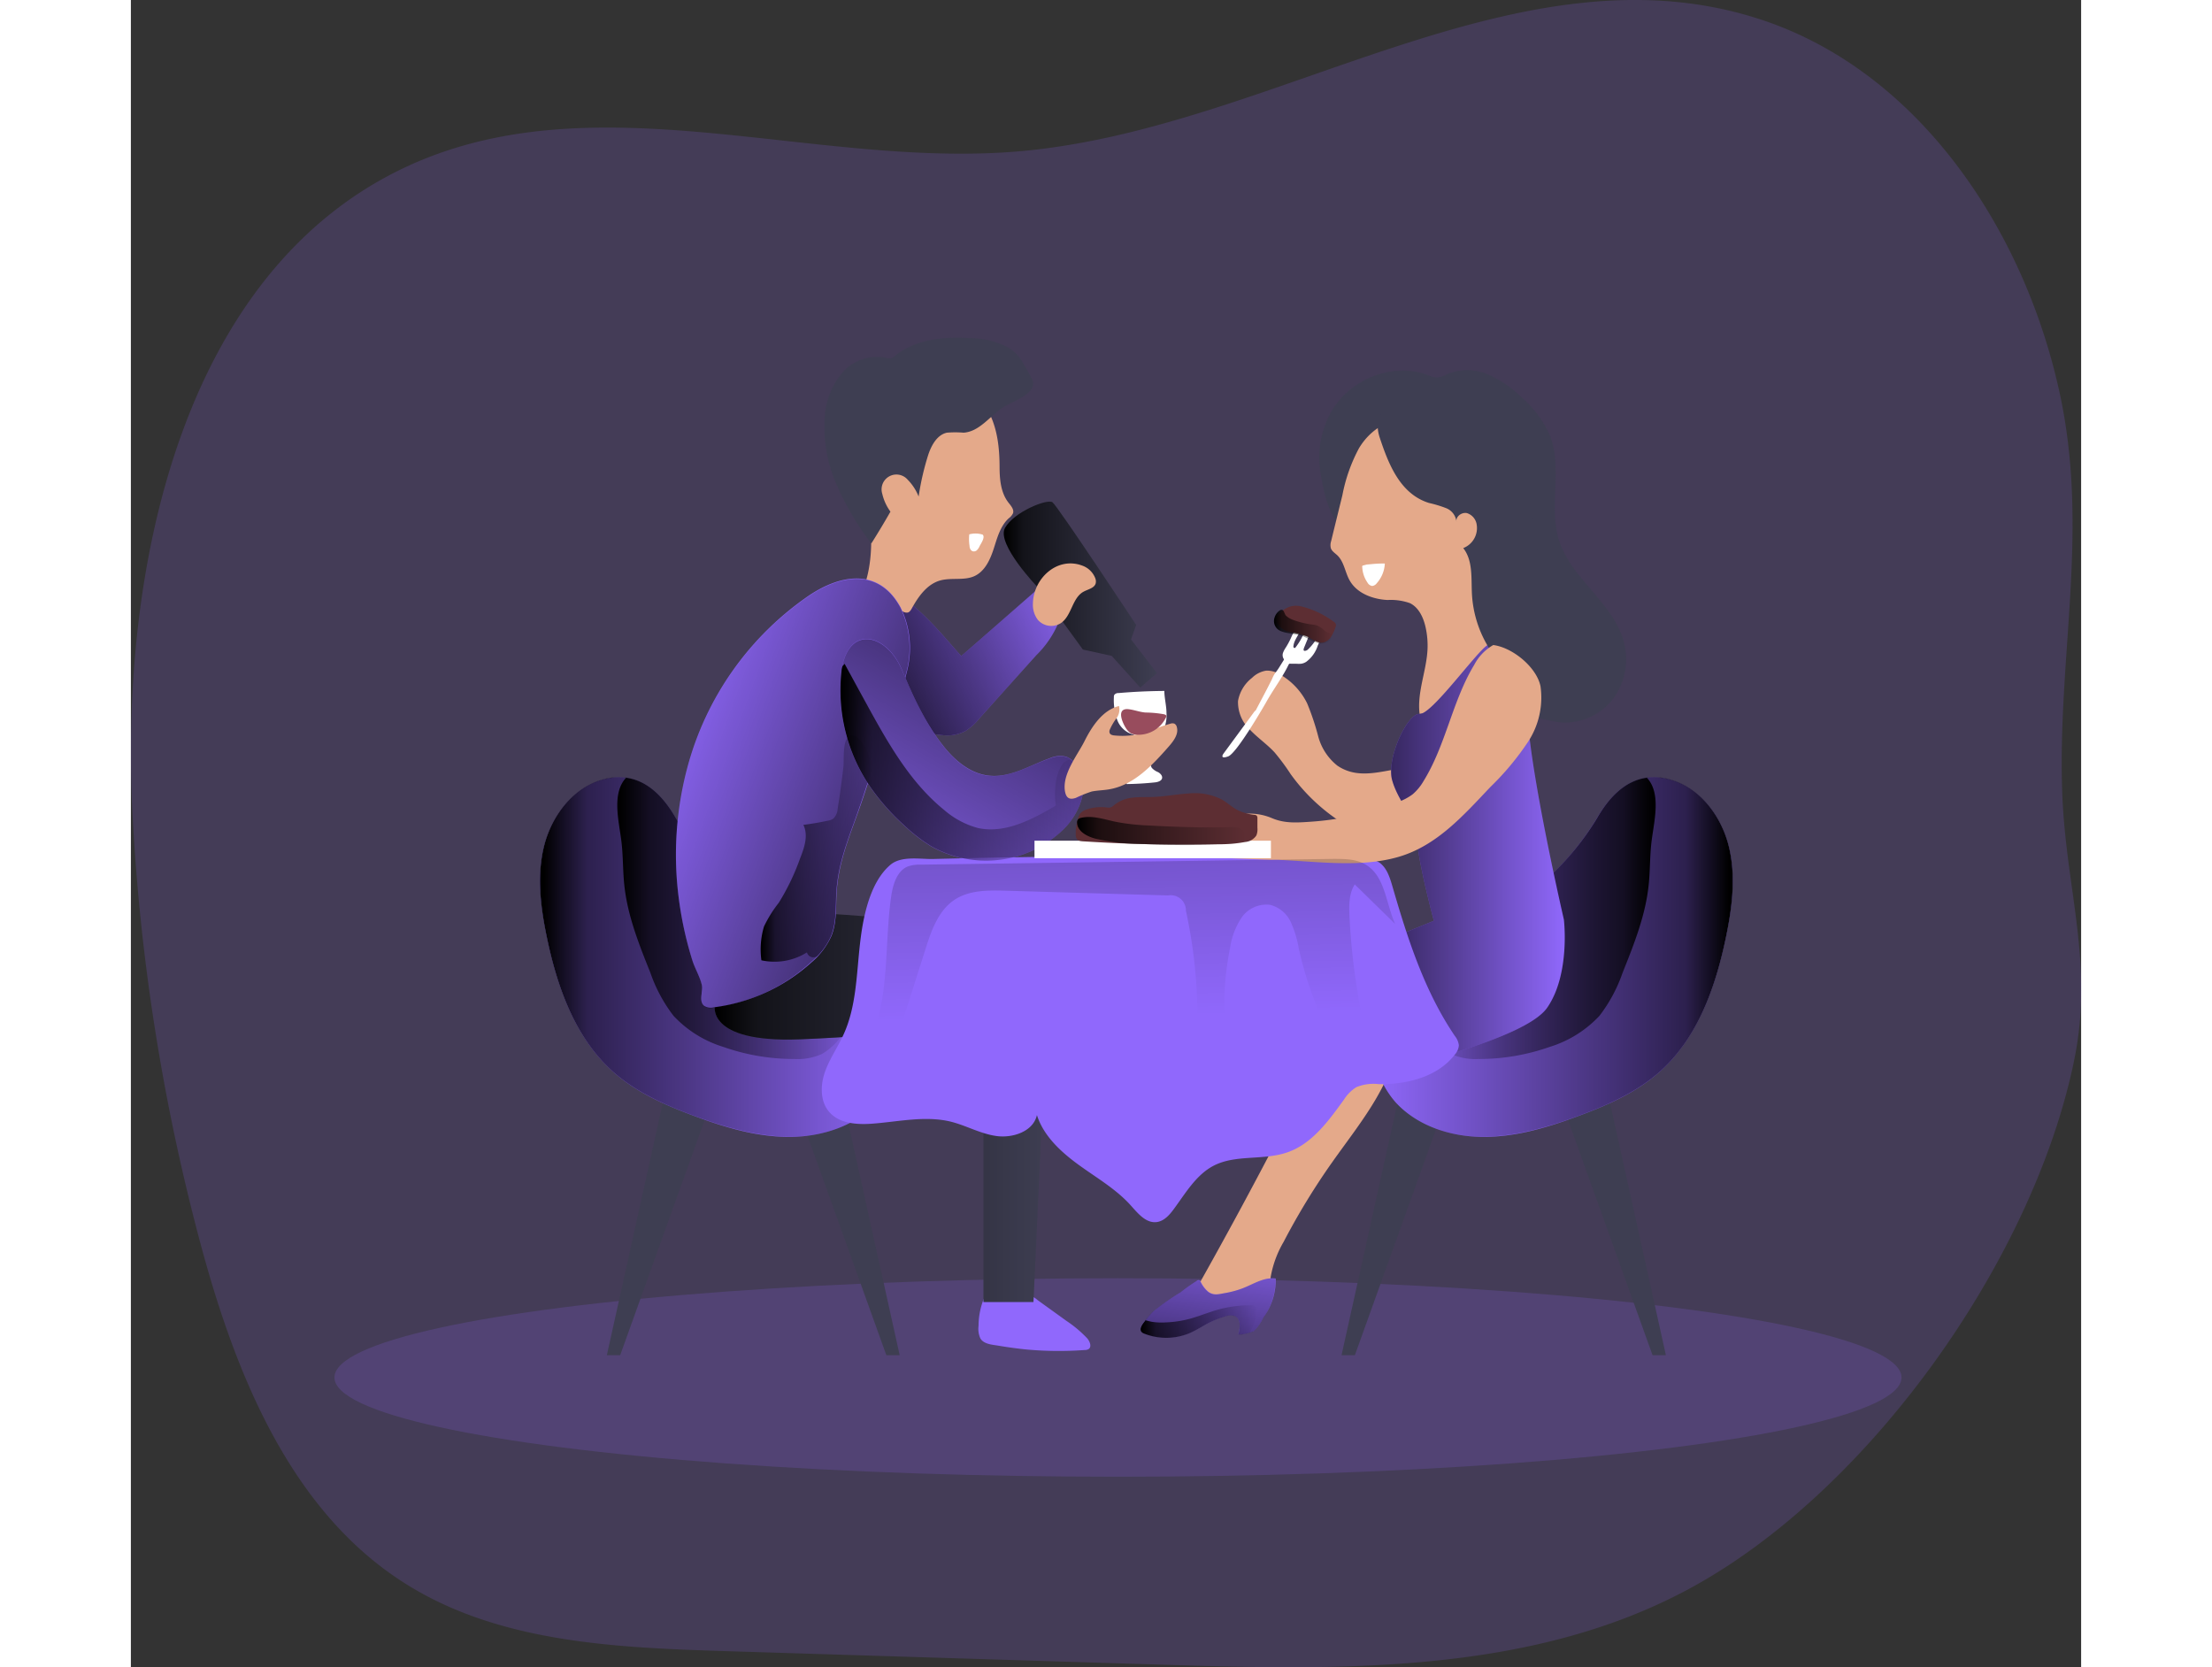 <svg id="Layer_1" data-name="Layer 1" xmlns="http://www.w3.org/2000/svg" xmlns:xlink="http://www.w3.org/1999/xlink" viewBox="0 0 337.79 288.76" width="406" height="306" class="illustration styles_illustrationTablet__1DWOa"><rect x="0" y="0" width="337.79" height="288.76" fill="#333333" stroke="none"/><defs><linearGradient id="linear-gradient" x1="166.6" y1="148.19" x2="201.46" y2="131.43" gradientUnits="userSpaceOnUse"><stop offset="0.01"></stop><stop offset="0.13" stop-opacity="0.69"></stop><stop offset="1" stop-opacity="0"></stop></linearGradient><linearGradient id="linear-gradient-2" x1="189.35" y1="133.44" x2="215.89" y2="133.44" xlink:href="#linear-gradient"></linearGradient><linearGradient id="linear-gradient-3" x1="1258.71" y1="196.22" x2="1320.97" y2="196.22" gradientTransform="matrix(-1, 0, 0, 1, 1574.3, 0)" xlink:href="#linear-gradient"></linearGradient><linearGradient id="linear-gradient-4" x1="1272.03" y1="189.52" x2="1314.64" y2="189.52" gradientTransform="matrix(-1, 0, 0, 1, 1574.3, 0)" xlink:href="#linear-gradient"></linearGradient><linearGradient id="linear-gradient-5" x1="247.86" y1="179.08" x2="286.54" y2="179.08" xlink:href="#linear-gradient"></linearGradient><linearGradient id="linear-gradient-6" x1="109.07" y1="196.22" x2="171.33" y2="196.22" xlink:href="#linear-gradient"></linearGradient><linearGradient id="linear-gradient-7" x1="122.39" y1="189.52" x2="164.99" y2="189.52" xlink:href="#linear-gradient"></linearGradient><linearGradient id="linear-gradient-8" x1="139.28" y1="222.28" x2="196.89" y2="222.28" xlink:href="#linear-gradient"></linearGradient><linearGradient id="linear-gradient-9" x1="185.09" y1="179.91" x2="127.69" y2="159.11" xlink:href="#linear-gradient"></linearGradient><linearGradient id="linear-gradient-10" x1="198.97" y1="127.82" x2="162.75" y2="190.99" xlink:href="#linear-gradient"></linearGradient><linearGradient id="linear-gradient-11" x1="161.03" y1="162.5" x2="203.09" y2="162.5" xlink:href="#linear-gradient"></linearGradient><linearGradient id="linear-gradient-12" x1="147.27" y1="177.47" x2="166.72" y2="177.47" xlink:href="#linear-gradient"></linearGradient><linearGradient id="linear-gradient-13" x1="236.17" y1="138.99" x2="246.31" y2="138.99" xlink:href="#linear-gradient"></linearGradient><linearGradient id="linear-gradient-14" x1="222.05" y1="275.56" x2="226.93" y2="241.93" xlink:href="#linear-gradient"></linearGradient><linearGradient id="linear-gradient-15" x1="213.06" y1="259.33" x2="233.29" y2="259.33" xlink:href="#linear-gradient"></linearGradient><linearGradient id="linear-gradient-16" x1="207.14" y1="90.37" x2="209.45" y2="206.51" xlink:href="#linear-gradient"></linearGradient><linearGradient id="linear-gradient-17" x1="202.06" y1="174.38" x2="231.34" y2="174.38" xlink:href="#linear-gradient"></linearGradient></defs><title _mstHash="296247" _mstTextHash="5005">7</title><path d="M197.75,56c-1.73.25-3.46.45-5.19.61-34.92,3.19-71.87-11.82-104.24,1.65-40.7,17-52.19,69.35-49.86,113.38A359.84,359.84,0,0,0,50.27,246c6.1,22.68,15.68,46.39,35.6,58.83C102,314.94,122,315.82,141,316.42l76.29,2.37c30.65.95,62.88,1.55,90-12.74,31.57-16.63,60.43-57.3,67.5-92.13,3.38-16.69-1.45-29.44-2.09-45.88-.9-23.45,4.65-45.21-.32-68.88-6.07-28.88-24.79-57-53-65.68C279.39,21.11,239.31,50.19,197.75,56Z" transform="translate(-38.17 -30.45)" fill="#9068fc" opacity="0.18" style="isolation: isolate;"></path><ellipse cx="170.97" cy="238.58" rx="135.71" ry="17.19" fill="#9068fc" opacity="0.18" style="isolation: isolate;"></ellipse><path d="M182,144.08l13.48-11.82a2,2,0,0,1,1-.58,1.67,1.67,0,0,1,1.28.55c1.62,1.53,1.81,4.13,1,6.23a17.18,17.18,0,0,1-3.77,5.47l-9.91,11a9.78,9.78,0,0,1-2.34,2.11,6.7,6.7,0,0,1-3.27.79,19.77,19.77,0,0,1-7.44-1.87c-4-1.61-8.35-3.5-10.5-7.28-2.36-4.14-1.88-15.94,4.43-16.63C171.84,131.44,178.64,140.45,182,144.08Z" transform="translate(-38.17 -30.45)" fill="#9068fc"></path><path d="M182,144.08l13.48-11.82a2,2,0,0,1,1-.58,1.67,1.67,0,0,1,1.28.55c1.62,1.53,1.81,4.13,1,6.23a17.18,17.18,0,0,1-3.77,5.47l-9.91,11a9.78,9.78,0,0,1-2.34,2.11,6.7,6.7,0,0,1-3.27.79,19.77,19.77,0,0,1-7.44-1.87c-4-1.61-8.35-3.5-10.5-7.28-2.36-4.14-1.88-15.94,4.43-16.63C171.84,131.44,178.64,140.45,182,144.08Z" transform="translate(-38.17 -30.45)" fill="url(#linear-gradient)"></path><path d="M195.23,132.16s-7.2-7.49-5.66-10.27,7.32-5.09,8.22-4.45,14.5,21.25,14.5,21.25l-.89,2.51,4.49,5.84-2.89,2.5-4.94-5.49-5-1.1Z" transform="translate(-38.17 -30.45)" fill="#3e3e52"></path><path d="M195.23,132.16s-7.2-7.49-5.66-10.27,7.32-5.09,8.22-4.45,14.5,21.25,14.5,21.25l-.89,2.51,4.49,5.84-2.89,2.5-4.94-5.49-5-1.1Z" transform="translate(-38.17 -30.45)" fill="url(#linear-gradient-2)"></path><path d="M240.3,220.88q-9.41,18.48-19.68,36.5a28.48,28.48,0,0,0,12-1.23,4.46,4.46,0,0,0,2.1-1.2c.76-.92.73-2.22.88-3.39a18.17,18.17,0,0,1,2.22-6,119.61,119.61,0,0,1,8.49-13.91c4.49-6.35,9.76-12.58,11.24-20.21a2.25,2.25,0,0,0-.14-1.7,2.2,2.2,0,0,0-2-.64,13.56,13.56,0,0,0-8.69,3.89" transform="translate(-38.17 -30.45)" fill="#e4a98a"></path><polyline points="227.41 191.83 219.71 189.52 209.69 234.72 212 234.72" fill="#3e3e52"></polyline><polyline points="248.15 191.83 255.86 189.52 265.87 234.72 263.56 234.72" fill="#3e3e52"></polyline><path d="M304.73,165.48c5.17,1.41,8.85,6.29,10.16,11.49s.6,10.69-.5,15.94c-1.78,8.54-4.86,17.25-11.34,23.09-4.15,3.74-9.41,6-14.67,7.93s-10.62,3.48-16.16,3.43-11.26-1.91-15-6a15.92,15.92,0,0,1-2.72-16.51c2-4.64,6.1-8,10.44-10.62s9-4.55,13.21-7.4a47,47,0,0,0,13.88-14.54C294.76,167.54,298.74,163.84,304.73,165.48Z" transform="translate(-38.17 -30.45)" fill="#9068fc"></path><path d="M257.25,221.33c3.7,4.12,9.44,6,15,6s11-1.55,16.16-3.43,10.52-4.19,14.67-7.93c6.49-5.84,9.56-14.56,11.34-23.09,1.1-5.25,1.8-10.74.49-15.94s-5-10.08-10.15-11.49a10.09,10.09,0,0,0-4-.32c-3.84.51-6.64,3.51-8.69,7.1a47,47,0,0,1-13.88,14.54,100.65,100.65,0,0,1-9.94,5.57c-1.1.59-2.19,1.19-3.26,1.83-4.35,2.59-8.47,6-10.45,10.62A15.92,15.92,0,0,0,257.25,221.33Z" transform="translate(-38.17 -30.45)" fill="url(#linear-gradient-3)"></path><path d="M259.69,204.65a3.94,3.94,0,0,0,.93,1.77q1.44,1.82,2.91,3.6a11.51,11.51,0,0,0,3.24,2.95,10.15,10.15,0,0,0,4.79.9,36.9,36.9,0,0,0,12.36-2.1,19.73,19.73,0,0,0,8.62-5.39,26.37,26.37,0,0,0,4-7.45c2-5,4-10,4.53-15.33.26-2.55.18-5.13.52-7.68.44-3.39,1.64-8.12-.84-10.76-3.84.51-6.64,3.51-8.69,7.1a47,47,0,0,1-13.88,14.54,100.65,100.65,0,0,1-9.94,5.57l-.63.79c-2.61,3.17-5.86,5.91-7.53,9.65A3.41,3.41,0,0,0,259.69,204.65Z" transform="translate(-38.17 -30.45)" fill="url(#linear-gradient-4)"></path><path d="M247.14,163.06a9.63,9.63,0,0,1-3.3-5,44.35,44.35,0,0,0-1.94-5.8,11.71,11.71,0,0,0-4.55-4.91,4.39,4.39,0,0,0-2.51-.75,4.51,4.51,0,0,0-2.49,1.26,6.52,6.52,0,0,0-2.42,4,6.6,6.6,0,0,0,2.15,5.06c1.31,1.37,2.9,2.45,4.18,3.84a38.23,38.23,0,0,1,2.79,3.77,32.56,32.56,0,0,0,17.42,12.27,4,4,0,0,0,3,0,4.2,4.2,0,0,0,1.06-1c1.83-2.16,3.52-4.76,3.88-7.63.14-1.07.22-2.87-.48-3.8s-2.44-1-3.63-1C255.89,163.42,251.3,165.89,247.14,163.06Z" transform="translate(-38.17 -30.45)" fill="#e4a98a"></path><path d="M246.3,101.39c3.32-5.38,10.52-8.21,16.44-6a4.52,4.52,0,0,0,1.75.44,5.36,5.36,0,0,0,1.82-.64,9.06,9.06,0,0,1,6.95.13,19.51,19.51,0,0,1,5.85,4A18.69,18.69,0,0,1,284,106c2.17,5.64-.28,12.18,1.52,18,2.1,6.71,9.44,10.85,11.25,17.65a11.58,11.58,0,0,1-1.74,9.66,10.5,10.5,0,0,1-8.74,4.28c-2.18-.1-4.27-.92-6.44-1.17a9.24,9.24,0,0,1-3-.54,5.76,5.76,0,0,1-1.89-1.66c-4-5-5.65-11.56-9.39-16.78-4.15-5.8-10.33-7.43-15.76-11.53-3.73-2.81-4.84-6.93-5.56-11.41A16.15,16.15,0,0,1,246.3,101.39Z" transform="translate(-38.17 -30.45)" fill="#3e3e52"></path><path d="M246.52,122.28l-.46,1.89a2.24,2.24,0,0,0-.06,1.2c.17.55.72.87,1.13,1.26,1.19,1.13,1.35,3,2.16,4.39,1.27,2.22,4,3.22,6.54,3.35a9.9,9.9,0,0,1,3.89.55c1.55.77,2.34,2.53,2.71,4.22a14.64,14.64,0,0,1,.32,3.85c-.2,3.74-1.83,7.39-1.37,11.1,3.23-.31,6.21-1.82,9.1-3.31s6.19-3.42,6.95-6.64c1.05-4.47-2.52-8.87-3.13-13.16-.78-5.49-.12-11.09-.87-16.6a13.79,13.79,0,0,0-2.63-7,12.51,12.51,0,0,0-3.72-2.89c-5.66-3.07-12.68-2.24-16.19,3.58a28.37,28.37,0,0,0-2.88,8.15Z" transform="translate(-38.17 -30.45)" fill="#e4a98a"></path><path d="M276.08,142.17s-1-1.16-2.92,0-9.73,12.12-11.78,11.93-5.81,7.69-4.75,11.48,4,6.35,4.33,10.58,2.89,13.77,2.89,13.77l-16,6.55s5.35,20.61,6.34,20,25.25-5.68,29.29-11.5,2.89-15.27,2.89-15.27-7.48-32.3-6.16-38.71A7.8,7.8,0,0,0,276.08,142.17Z" transform="translate(-38.17 -30.45)" fill="#9068fc"></path><path d="M276.08,142.17s-1-1.16-2.92,0-9.73,12.12-11.78,11.93-5.81,7.69-4.75,11.48,4,6.35,4.33,10.58,2.89,13.77,2.89,13.77l-16,6.55s5.35,20.61,6.34,20,25.25-5.68,29.29-11.5,2.89-15.27,2.89-15.27-7.48-32.3-6.16-38.71A7.8,7.8,0,0,0,276.08,142.17Z" transform="translate(-38.17 -30.45)" fill="url(#linear-gradient-5)"></path><polyline points="100.16 191.83 92.46 189.52 82.44 234.72 84.75 234.72" fill="#3e3e52"></polyline><polyline points="115.44 191.83 123.15 189.52 133.16 234.72 130.85 234.72" fill="#3e3e52"></polyline><path d="M203.4,264.27a1.22,1.22,0,0,0,.63-.15c.61-.38.25-1.33-.22-1.87a20.73,20.73,0,0,0-3.56-3l-5-3.6a4.62,4.62,0,0,0-3.41-1.15l-4.28-.19a1.87,1.87,0,0,0-.91.12,1.64,1.64,0,0,0-.71.86,12.84,12.84,0,0,0-.95,4.8,4,4,0,0,0,.3,2.14c.58,1.06,2.14,1.12,3.19,1.3,1.67.28,3.34.51,5,.67A61.26,61.26,0,0,0,203.4,264.27Z" transform="translate(-38.17 -30.45)" fill="#9068fc"></path><path d="M119.93,165.48c-5.17,1.41-8.85,6.29-10.16,11.49s-.6,10.69.5,15.94c1.78,8.54,4.86,17.25,11.34,23.09,4.15,3.74,9.41,6,14.67,7.93s10.62,3.48,16.16,3.43,11.27-1.91,15-6a15.92,15.92,0,0,0,2.72-16.51c-2-4.64-6.1-8-10.44-10.62s-9-4.55-13.21-7.4a47,47,0,0,1-13.88-14.54C129.9,167.54,125.92,163.84,119.93,165.48Z" transform="translate(-38.17 -30.45)" fill="#9068fc"></path><path d="M167.41,221.33c-3.7,4.12-9.43,6-15,6s-11-1.55-16.16-3.43-10.52-4.19-14.67-7.93c-6.48-5.84-9.56-14.56-11.34-23.09-1.1-5.25-1.8-10.74-.49-15.94s5-10.08,10.15-11.49a10.09,10.09,0,0,1,4-.32c3.84.51,6.64,3.51,8.69,7.1a47,47,0,0,0,13.88,14.54,100.65,100.65,0,0,0,9.94,5.57c1.1.59,2.19,1.19,3.27,1.83,4.34,2.59,8.46,6,10.44,10.62A15.92,15.92,0,0,1,167.41,221.33Z" transform="translate(-38.17 -30.45)" fill="url(#linear-gradient-6)"></path><path d="M165,204.65a3.94,3.94,0,0,1-.93,1.77c-.95,1.21-1.93,2.41-2.91,3.6a11.38,11.38,0,0,1-3.24,2.95,10.15,10.15,0,0,1-4.79.9,36.9,36.9,0,0,1-12.36-2.1,19.73,19.73,0,0,1-8.62-5.39,26.37,26.37,0,0,1-4-7.45c-2-5-4-10-4.53-15.33-.26-2.55-.18-5.13-.52-7.68-.44-3.39-1.64-8.12.84-10.76,3.84.51,6.64,3.51,8.69,7.1a47,47,0,0,0,13.88,14.54,100.65,100.65,0,0,0,9.94,5.57l.63.79c2.61,3.17,5.86,5.91,7.53,9.65A3.41,3.41,0,0,1,165,204.65Z" transform="translate(-38.17 -30.45)" fill="url(#linear-gradient-7)"></path><path d="M139.33,204.46s-1.74,6.63,14.67,6,31.84-2.78,31.84-2.78v48.28h8.66s2.39-50.07,2.39-57.78-38.59-9.5-38.59-9.5Z" transform="translate(-38.17 -30.45)" fill="#3e3e52"></path><path d="M139.33,204.46s-1.74,6.63,14.67,6,31.84-2.78,31.84-2.78v48.28h8.66s2.39-50.07,2.39-57.78-38.59-9.5-38.59-9.5Z" transform="translate(-38.17 -30.45)" fill="url(#linear-gradient-8)"></path><path d="M188.63,111.13c0,2.23.17,4.61,1.54,6.37.43.55,1,1.18.79,1.84a2.26,2.26,0,0,1-.73.87c-1.47,1.33-2,3.38-2.61,5.27s-1.52,3.9-3.32,4.74-4.05.22-6,.78c-2.25.66-3.74,2.77-4.87,4.83-.17.29-.36.62-.69.71a1.2,1.2,0,0,1-.76-.13,35,35,0,0,1-6.51-3.38.85.85,0,0,1-.37-.38.87.87,0,0,1,.07-.59c2.19-6.13.85-12.87.59-19.37-.13-3.27.07-6.7,1.67-9.56,2.37-4.22,7.43-6.35,12.27-6.45a6.46,6.46,0,0,1,2.93.47,7.59,7.59,0,0,1,2.2,1.88C187.89,102.42,188.6,106.66,188.63,111.13Z" transform="translate(-38.17 -30.45)" fill="#e4a98a"></path><path d="M189.24,101c-2.3,1.52-4.09,4.21-6.84,4.39a17.55,17.55,0,0,0-2.9,0c-1.68.38-2.64,2.13-3.2,3.76a46.57,46.57,0,0,0-1.69,7.3,8.61,8.61,0,0,0-1.89-2.91,2.57,2.57,0,0,0-4.41,2.43,8.56,8.56,0,0,0,1.42,3.1q-1.59,2.79-3.31,5.51a48.89,48.89,0,0,1-6.06-10.29,24.71,24.71,0,0,1-2-11.68,13.07,13.07,0,0,1,3-7.57,7.93,7.93,0,0,1,7.44-2.65,2.43,2.43,0,0,0,1,.11,2.28,2.28,0,0,0,.83-.5c3.48-2.77,8.24-3.26,12.68-3a14.63,14.63,0,0,1,6.79,1.63,7.09,7.09,0,0,1,2.7,2.89,30.51,30.51,0,0,1,1.53,2.76C195.23,98.65,190.74,100,189.24,101Z" transform="translate(-38.17 -30.45)" fill="#3e3e52"></path><path d="M155.64,133.58a52.5,52.5,0,0,0-21.1,29.86,58.62,58.62,0,0,0-1.5,22.38,62.86,62.86,0,0,0,2.39,11c.44,1.4,1.37,2.94,1.65,4.33.21,1-.58,2.71.36,3.5a2.13,2.13,0,0,0,1.67.27A30.91,30.91,0,0,0,156,197.17a13.09,13.09,0,0,0,3.53-4.67c.87-2.21.75-4.67.85-7,.23-5.24,2-9.54,3.73-14.34s3.13-9.75,5.07-14.54a56.29,56.29,0,0,0,3.52-10.34,16.08,16.08,0,0,0-1.21-10.66C167.74,128.75,161.14,129.91,155.64,133.58Z" transform="translate(-38.17 -30.45)" fill="#9068fc"></path><path d="M172.65,146.24a56.29,56.29,0,0,1-3.52,10.34c-.89,2.2-1.67,4.42-2.41,6.65-.89,2.62-1.73,5.27-2.66,7.9-1.7,4.79-3.51,9.09-3.73,14.33-.1,2.37,0,4.83-.85,7a11.35,11.35,0,0,1-2.47,3.64h0c-.33.36-.69.7-1.05,1A31,31,0,0,1,139.1,205a2.15,2.15,0,0,1-1.66-.26c-.94-.8-.15-2.47-.36-3.51-.28-1.39-1.21-2.93-1.65-4.33a63.78,63.78,0,0,1-2.39-11,58.62,58.62,0,0,1,1.49-22.38,52.57,52.57,0,0,1,21.11-29.86c5.5-3.67,12.1-4.83,15.8,2A16.14,16.14,0,0,1,172.65,146.24Z" transform="translate(-38.17 -30.45)" fill="url(#linear-gradient-9)"></path><path d="M166.27,166.82a38.87,38.87,0,0,0,5.83,6.59,28.61,28.61,0,0,0,4.67,3.62,19.29,19.29,0,0,0,22.57-2.6,12.13,12.13,0,0,0,3.48-5.49,7.18,7.18,0,0,0-1.1-6.25,3.48,3.48,0,0,0-1.54-1.17,4.4,4.4,0,0,0-2.85.26c-3.51,1.24-6.92,3.45-10.62,3-3.27-.37-6-2.76-8-5.36-3-3.88-5.09-8.42-7-13-2.73-6.39-9.36-7.77-10.44.16A29.7,29.7,0,0,0,166.27,166.82Z" transform="translate(-38.17 -30.45)" fill="#9068fc"></path><path d="M202.82,168.94a12.16,12.16,0,0,1-3.48,5.5A19.31,19.31,0,0,1,176.77,177a28.61,28.61,0,0,1-4.67-3.62,38.87,38.87,0,0,1-5.83-6.59,29.71,29.71,0,0,1-5-20.18c0-.21.06-.42.1-.62,1.34-7.22,7.68-5.75,10.34.47,1.94,4.53,4,9.08,7,13,2,2.59,4.71,5,8,5.35,3.7.42,7.11-1.79,10.62-3a4.47,4.47,0,0,1,2.85-.26,2.8,2.8,0,0,1,.94.55,3.84,3.84,0,0,1,.59.62A7.15,7.15,0,0,1,202.82,168.94Z" transform="translate(-38.17 -30.45)" fill="url(#linear-gradient-10)"></path><path d="M250.18,178.88a7.24,7.24,0,0,1,4.29,1c1.25.93,1.75,2.54,2.18,4,2.63,9.07,5.55,18.21,10.84,26a3.13,3.13,0,0,1,.69,1.61,2.63,2.63,0,0,1-.66,1.57c-3,3.92-8.31,5.23-13.22,5.16a7.8,7.8,0,0,0-3.88.53,6.85,6.85,0,0,0-2.15,2.17c-2.65,3.65-5.47,7.59-9.72,9.09s-9,.33-12.88,2.36c-3,1.58-4.81,4.71-6.83,7.45-.77,1.06-1.74,2.16-3.05,2.3-1.84.19-3.22-1.54-4.46-2.92-2.55-2.83-5.92-4.76-9-7s-6.08-5-7.23-8.62c-.62,2.8-4.08,4-6.92,3.64s-5.42-1.9-8.21-2.55c-4.42-1-9,.09-13.54.41-2.63.18-5.61-.06-7.32-2.06-1.58-1.84-1.53-4.63-.72-6.92s2.24-4.31,3.24-6.52c2.16-4.76,2.22-10.16,2.79-15.35.49-4.5,1.6-10.85,5.31-14,1.83-1.54,4.91-1,7.18-1,3.35-.08,6.7-.16,10-.22q20.24-.4,40.48-.35Q238.8,178.71,250.18,178.88Z" transform="translate(-38.17 -30.45)" fill="#9068fc"></path><path d="M263,117.56a21,21,0,0,1,3,.91,2.85,2.85,0,0,1,1.77,2.41c-.2-.93.88-1.76,1.81-1.56a2.46,2.46,0,0,1,1.7,2.06,3.72,3.72,0,0,1-2.34,4c1.71,2.17,1.36,5.23,1.51,8a19.7,19.7,0,0,0,2.65,8.81,12.41,12.41,0,0,0,4,4.38c1.17.72,2.91,1.08,3.79,0a3.44,3.44,0,0,0,.58-1.95c.94-10.55,1.2-21.45-2.36-31.41a22.41,22.41,0,0,0-3.27-6.31c-3-3.89-7.8-6.12-12.65-6.91-4.65-.75-10.57.57-8.71,6.27C256,110.83,258,116,263,117.56Z" transform="translate(-38.17 -30.45)" fill="#3e3e52"></path><path d="M274.14,142.17a8.47,8.47,0,0,0-3.29,3.42c-3.8,6.26-4.91,13.87-8.76,20.1a8.87,8.87,0,0,1-1.92,2.34,9.75,9.75,0,0,1-2.49,1.32,50.11,50.11,0,0,1-15,3.41c-2.44.17-4.6.35-6.83-.59a9.92,9.92,0,0,0-13.14,5.5,1,1,0,0,0,0,.86c.17.3.58.35.93.36l5.08.21,6.83.27,1.22,0c6.77.27,14.37,1.42,21-.52s11.24-7.21,15.88-12.1a47.6,47.6,0,0,0,6.49-7.78,13.93,13.93,0,0,0,2.18-9.68C281.63,146,277.5,142.6,274.14,142.17Z" transform="translate(-38.17 -30.45)" fill="#e4a98a"></path><path d="M202.82,168.94a12.16,12.16,0,0,1-3.48,5.5A19.31,19.31,0,0,1,176.77,177a28.61,28.61,0,0,1-4.67-3.62,38.87,38.87,0,0,1-5.83-6.59,29.71,29.71,0,0,1-5-20.18c0-.21.06-.42.1-.62s.28-.38.42-.57c1.21,2.21,2.41,4.42,3.62,6.62,3.73,6.82,7.6,13.82,13.64,18.71a14.77,14.77,0,0,0,5.87,3.12c4.68,1,9.33-1.47,13.47-3.9-.52-2.88.21-8.14,2.74-7.93a3.84,3.84,0,0,1,.59.62A7.15,7.15,0,0,1,202.82,168.94Z" transform="translate(-38.17 -30.45)" fill="url(#linear-gradient-11)"></path><path d="M166.72,163.23c-.89,2.62-1.73,5.27-2.66,7.9-1.7,4.79-3.51,9.09-3.73,14.33-.1,2.37,0,4.83-.85,7a11.35,11.35,0,0,1-2.47,3.64h0a1,1,0,0,1-.3.11,1.14,1.14,0,0,1-1.44-.81,10.53,10.53,0,0,1-7.89,1.37,13.86,13.86,0,0,1,.45-5.85,21.69,21.69,0,0,1,2.56-4.11,39.62,39.62,0,0,0,3.68-7.65c.74-1.88,1.48-4,.58-5.84,1.39-.18,2.78-.41,4.16-.71a2.36,2.36,0,0,0,1.06-.4,2.61,2.61,0,0,0,.72-1.68c.39-2.42.72-4.84,1-7.28.13-1.23-.23-4.91,1.18-5.36C164.39,157.42,165.86,160.47,166.72,163.23Z" transform="translate(-38.17 -30.45)" fill="url(#linear-gradient-12)"></path><path d="M232.83,153.61l-5.44,7.4s-.71,1,.83.45,6.55-9.32,6.55-9.32c1-1.81,2.24-3.52,3.27-5.33.22-.38.42-.77.62-1.17a.5.5,0,0,1,.17-.23.56.56,0,0,1,.25,0c.32,0,.64,0,.95,0a5.72,5.72,0,0,0,.83,0,2.2,2.2,0,0,0,.89-.34,5.6,5.6,0,0,0,2-2.83,2.49,2.49,0,0,0,.25-1.64,3,3,0,0,0-.75.91,8.61,8.61,0,0,1-1.13,1.35.89.89,0,0,1-.64.32.29.29,0,0,1-.16-.07c-.08-.09,0-.23,0-.35l1.35-3.32a.7.7,0,0,0,.06-.51,1.39,1.39,0,0,0-.94.53,4.29,4.29,0,0,0-.57.94,11.19,11.19,0,0,1-1.3,2.15.29.29,0,0,1-.16.13.21.21,0,0,1-.22-.14.49.49,0,0,1,0-.27c.16-1.23,1.29-2.18,1.37-3.41a2,2,0,0,0-1.14.82,7.7,7.7,0,0,0-.67,1.27,14.21,14.21,0,0,1-.88,1.63,4.31,4.31,0,0,0-.5.95,1.23,1.23,0,0,0,.1,1,.31.31,0,0,1,.05.1.21.21,0,0,1,0,.11l-.85,1.37c-.24.38-.5.72-.76,1.07a5.92,5.92,0,0,0-.45.91c-.39.77-.78,1.54-1.18,2.3l-1.65,3.13Z" transform="translate(-38.17 -30.45)" fill="#fff"></path><path d="M236.87,136.9a1.45,1.45,0,0,0-.33.45,1.16,1.16,0,0,0,0,.64,3.08,3.08,0,0,0,2.34,1.9,18.34,18.34,0,0,1,3,.79c.87.42,1.68,1.16,2.64,1.08a2.22,2.22,0,0,0,1.52-1,7.12,7.12,0,0,0,.77-1.68.67.67,0,0,0-.27-.92,15.77,15.77,0,0,0-5.37-2.61C239.44,135.06,238.2,135.57,236.87,136.9Z" transform="translate(-38.17 -30.45)" fill="#5d2e33"></path><path d="M238.24,137.08a3.34,3.34,0,0,0,1.17.71,14.62,14.62,0,0,0,3.45.84,4.09,4.09,0,0,1,.76.15,4.88,4.88,0,0,1,1.28.86,2.17,2.17,0,0,0,1.41.56,1.67,1.67,0,0,1-.67,1.35,2.56,2.56,0,0,1-2.45.09c-.79-.32-1.5-.82-2.31-1.1-1.11-.38-2.34-.32-3.43-.74a2.27,2.27,0,0,1-.66-.38,1.88,1.88,0,0,1-.53-2,2.26,2.26,0,0,1,1-1.3C237.89,135.83,237.92,136.74,238.24,137.08Z" transform="translate(-38.17 -30.45)" fill="url(#linear-gradient-13)"></path><path d="M236.45,251.89c-2-.3-3.85,1-5.74,1.7a16.55,16.55,0,0,1-3.18.84c-1,.19-1.85.41-2.75-.27a5.14,5.14,0,0,1-1.28-1.67.44.44,0,0,0-.73-.18,29.56,29.56,0,0,0-2.83,2,41.4,41.4,0,0,0-4.71,3.31,18,18,0,0,0-1.36,1.54c-.55.67-1.38,1.77-.22,2.23a10.39,10.39,0,0,0,7.9-.07c1.2-.52,2.29-1.25,3.45-1.83a15,15,0,0,1,2.81-1.08,2.29,2.29,0,0,1,1.63,0c1,.5.86,1.94.57,3-.13.5,2.5-.29,2.72-.47a9.14,9.14,0,0,0,1.62-2.34A10.79,10.79,0,0,0,236.45,251.89Z" transform="translate(-38.17 -30.45)" fill="#9068fc"></path><path d="M234.36,258.62a9.62,9.62,0,0,1-1.63,2.34,4.61,4.61,0,0,1-.82.31c-.83.25-2,.5-1.9.16.29-1.07.42-2.52-.57-3a2.32,2.32,0,0,0-1.64,0,15.84,15.84,0,0,0-2.8,1.07c-1.16.59-2.25,1.32-3.45,1.84a10.42,10.42,0,0,1-7.91.07c-1.15-.46-.32-1.56.23-2.23l0-.07a18.32,18.32,0,0,1,1.31-1.47,40.18,40.18,0,0,1,4.71-3.31,29.56,29.56,0,0,1,2.83-2,.58.58,0,0,1,.49-.09.63.63,0,0,1,.24.27,5.22,5.22,0,0,0,1.27,1.67c.91.68,1.74.46,2.76.27a17.32,17.32,0,0,0,3.18-.84c1.89-.73,3.74-2,5.74-1.7A10.91,10.91,0,0,1,234.36,258.62Z" transform="translate(-38.17 -30.45)" fill="url(#linear-gradient-14)"></path><path d="M233.28,257.54a9,9,0,0,1-1.37,3.73c-.83.25-2,.5-1.9.16.29-1.07.42-2.52-.57-3a2.32,2.32,0,0,0-1.64,0,15.84,15.84,0,0,0-2.8,1.07c-1.16.59-2.25,1.32-3.45,1.84a10.42,10.42,0,0,1-7.91.07c-1.15-.46-.32-1.56.23-2.23l0-.07c.37.1.74.2,1.11.27a10.89,10.89,0,0,0,2.42.11,19,19,0,0,0,4.05-.59c1.25-.33,2.45-.8,3.68-1.2a21.06,21.06,0,0,1,7-1.18,1.23,1.23,0,0,1,1,.38A1.05,1.05,0,0,1,233.28,257.54Z" transform="translate(-38.17 -30.45)" fill="url(#linear-gradient-15)"></path><path d="M164.6,213.52c5.36-7.93,3.89-18.42,5.27-27.89.3-2,1-4.37,2.9-5.12a6.23,6.23,0,0,1,2.24-.3l71.37-1c2,0,4,0,5.68,1,3.36,2,3.48,6.72,5.09,10.28l-7-6.86c-1,1.56-1,3.55-.92,5.41a115.31,115.31,0,0,0,1.51,13.87,24.57,24.57,0,0,0,2,6.91,9.57,9.57,0,0,0,5.1,4.86,11.11,11.11,0,0,1-5.87,1.5,4.64,4.64,0,0,1-2.51-.68,5.57,5.57,0,0,1-1.43-1.76,64.15,64.15,0,0,1-7.56-18.93,19,19,0,0,0-1.39-4.64,5.44,5.44,0,0,0-3.58-3,5.23,5.23,0,0,0-4.95,2.21,12.81,12.81,0,0,0-2,5.28,50.49,50.49,0,0,0-1,10.83c.07,3.76.56,7.58-.25,11.26-1.26,5.72-5.45,10.28-8.06,15.53a88.9,88.9,0,0,0,1.67-44.09,2.63,2.63,0,0,0-3.08-2.65l-28.11-.82c-3.06-.09-6.35-.12-8.9,1.58-2.78,1.86-4,5.29-5,8.47l-4.24,13.33a8.18,8.18,0,0,0-.56,3.07,6.75,6.75,0,0,0,1.35,3.23,19.2,19.2,0,0,0,12.13,7.89,6.3,6.3,0,0,0,3,0c2.36-.72,3.39-3.43,4.1-5.79l.14,6.47a3,3,0,0,1-.43,2,2.48,2.48,0,0,1-1.44.74c-3.15.69-6.35-.6-9.45-1.51-5.3-1.56-10.41-1.63-15.86-1.42-2,.08-3-1-3-3.11C161.48,217.28,163.35,215.38,164.6,213.52Z" transform="translate(-38.17 -30.45)" fill="url(#linear-gradient-16)"></path><path d="M252.19,128.26a21,21,0,0,1,3.17-.21,5.54,5.54,0,0,1-1.41,3.43,1.14,1.14,0,0,1-.78.46,1.12,1.12,0,0,1-.81-.58,5.13,5.13,0,0,1-.91-2.7.25.25,0,0,1,0-.17.31.31,0,0,1,.2-.11l1.2-.32" transform="translate(-38.17 -30.45)" fill="#fff"></path><path d="M183.38,123a8,8,0,0,0,.05,2c0,.37.18.79.53.92a.76.76,0,0,0,.76-.19,2.12,2.12,0,0,0,.45-.68c.24-.47,1-1.52.54-2A4.12,4.12,0,0,0,183.38,123Z" transform="translate(-38.17 -30.45)" fill="#fff"></path><rect x="156.51" y="145.61" width="40.95" height="3.03" fill="#fff"></rect><path d="M202.19,172.36a2.6,2.6,0,0,1,.4-1,2.08,2.08,0,0,1,.87-.62,7.77,7.77,0,0,1,3.77-.43,1.59,1.59,0,0,0,.72-.05,1.88,1.88,0,0,0,.57-.41,6.11,6.11,0,0,1,3.28-1.26c1.17-.13,2.37-.06,3.55-.11,2-.08,4-.48,6-.6a10.36,10.36,0,0,1,5.82,1.07c.94.55,1.74,1.32,2.71,1.82a8.89,8.89,0,0,0,2.88.81.64.64,0,0,1,.41.15.63.63,0,0,1,.12.44l0,1.65a2.85,2.85,0,0,1-.18,1.33,2.56,2.56,0,0,1-1.92,1.13,24.57,24.57,0,0,1-4.62.39c-7.79.17-15.62,0-23.4-.5-.69-.05-1.2-.13-1.33-.9A7.82,7.82,0,0,1,202.19,172.36Z" transform="translate(-38.17 -30.45)" fill="#5d2e33"></path><path d="M214.43,173.42a36.53,36.53,0,0,1-5.81-.66c-1.94-.42-3.94-1.12-5.87-.66a1,1,0,0,0-.52.26.82.82,0,0,0-.17.61c.07,1.5,1.74,2.36,3.2,2.74a37.86,37.86,0,0,0,8.5.94,152.11,152.11,0,0,0,16-.1c1.64-.12,2.27-1.5.66-2.53-.85-.54-2.08-.27-3-.27-1.36,0-2.72,0-4.07,0C220.33,173.69,217.38,173.59,214.43,173.42Z" transform="translate(-38.17 -30.45)" fill="url(#linear-gradient-17)"></path><path d="M194.41,134.94a4.32,4.32,0,0,0,.86,2.88,3.1,3.1,0,0,0,4,.54c1.87-1.28,1.92-4.35,3.91-5.43.78-.43,1.9-.61,2.11-1.48a1.53,1.53,0,0,0-.09-.87,3.75,3.75,0,0,0-2.23-2.16C198.62,126.78,194.5,130.63,194.41,134.94Z" transform="translate(-38.17 -30.45)" fill="#e4a98a"></path><path d="M211.91,157.71a4.1,4.1,0,0,1-2.89-2.54,10.07,10.07,0,0,1-.59-3.94.83.83,0,0,1,.08-.44.86.86,0,0,1,.71-.3c2.64-.23,5.3-.35,7.95-.37,0,1.18.37,2.6.37,3.78a6.2,6.2,0,0,1-.39,2.68,2.12,2.12,0,0,1-2.18,1.3l-.19,4.3a2,2,0,0,0,.21,1.25,2.9,2.9,0,0,0,1.11.76c.4.23.78.64.67,1.08s-.73.64-1.23.69c-1.63.17-3.26.27-4.9.29-.09-.62.49-1.12,1-1.43s1.17-.63,1.33-1.24a2,2,0,0,0,0-.84C212.71,161.15,212.17,159.3,211.91,157.71Z" transform="translate(-38.17 -30.45)" fill="#fff"></path><path d="M203.32,158.86c1.33-2.65,3.16-5.41,6-6.13a2.59,2.59,0,0,1-.46,2.15,9.54,9.54,0,0,0-1.16,2,.8.8,0,0,0,0,.53c.12.3.49.39.81.42a13.76,13.76,0,0,0,5.84-.67,36.89,36.89,0,0,1,3.9-1.38,1.11,1.11,0,0,1,.65,0,.88.88,0,0,1,.43.59c.35,1.22-.55,2.41-1.38,3.36-2.82,3.22-6,6.63-10.17,7.4-1,.2-2.14.2-3.19.41a21.76,21.76,0,0,0-2.74,1.1c-1.08.37-1.66.06-1.88-1.08C199.42,164.56,202.09,161.3,203.32,158.86Z" transform="translate(-38.17 -30.45)" fill="#e4a98a"></path><path d="M217.11,154.16c.18.05.39.13.41.31a.55.55,0,0,1-.06.22,5.28,5.28,0,0,1-5.25,3,2.25,2.25,0,0,1-.89-.27,2.43,2.43,0,0,1-.65-.63c-.69-.93-2-3.79.34-3.5,1,.12,1.89.49,2.9.57A19,19,0,0,1,217.11,154.16Z" transform="translate(-38.17 -30.45)" fill="#984c5d"></path></svg>